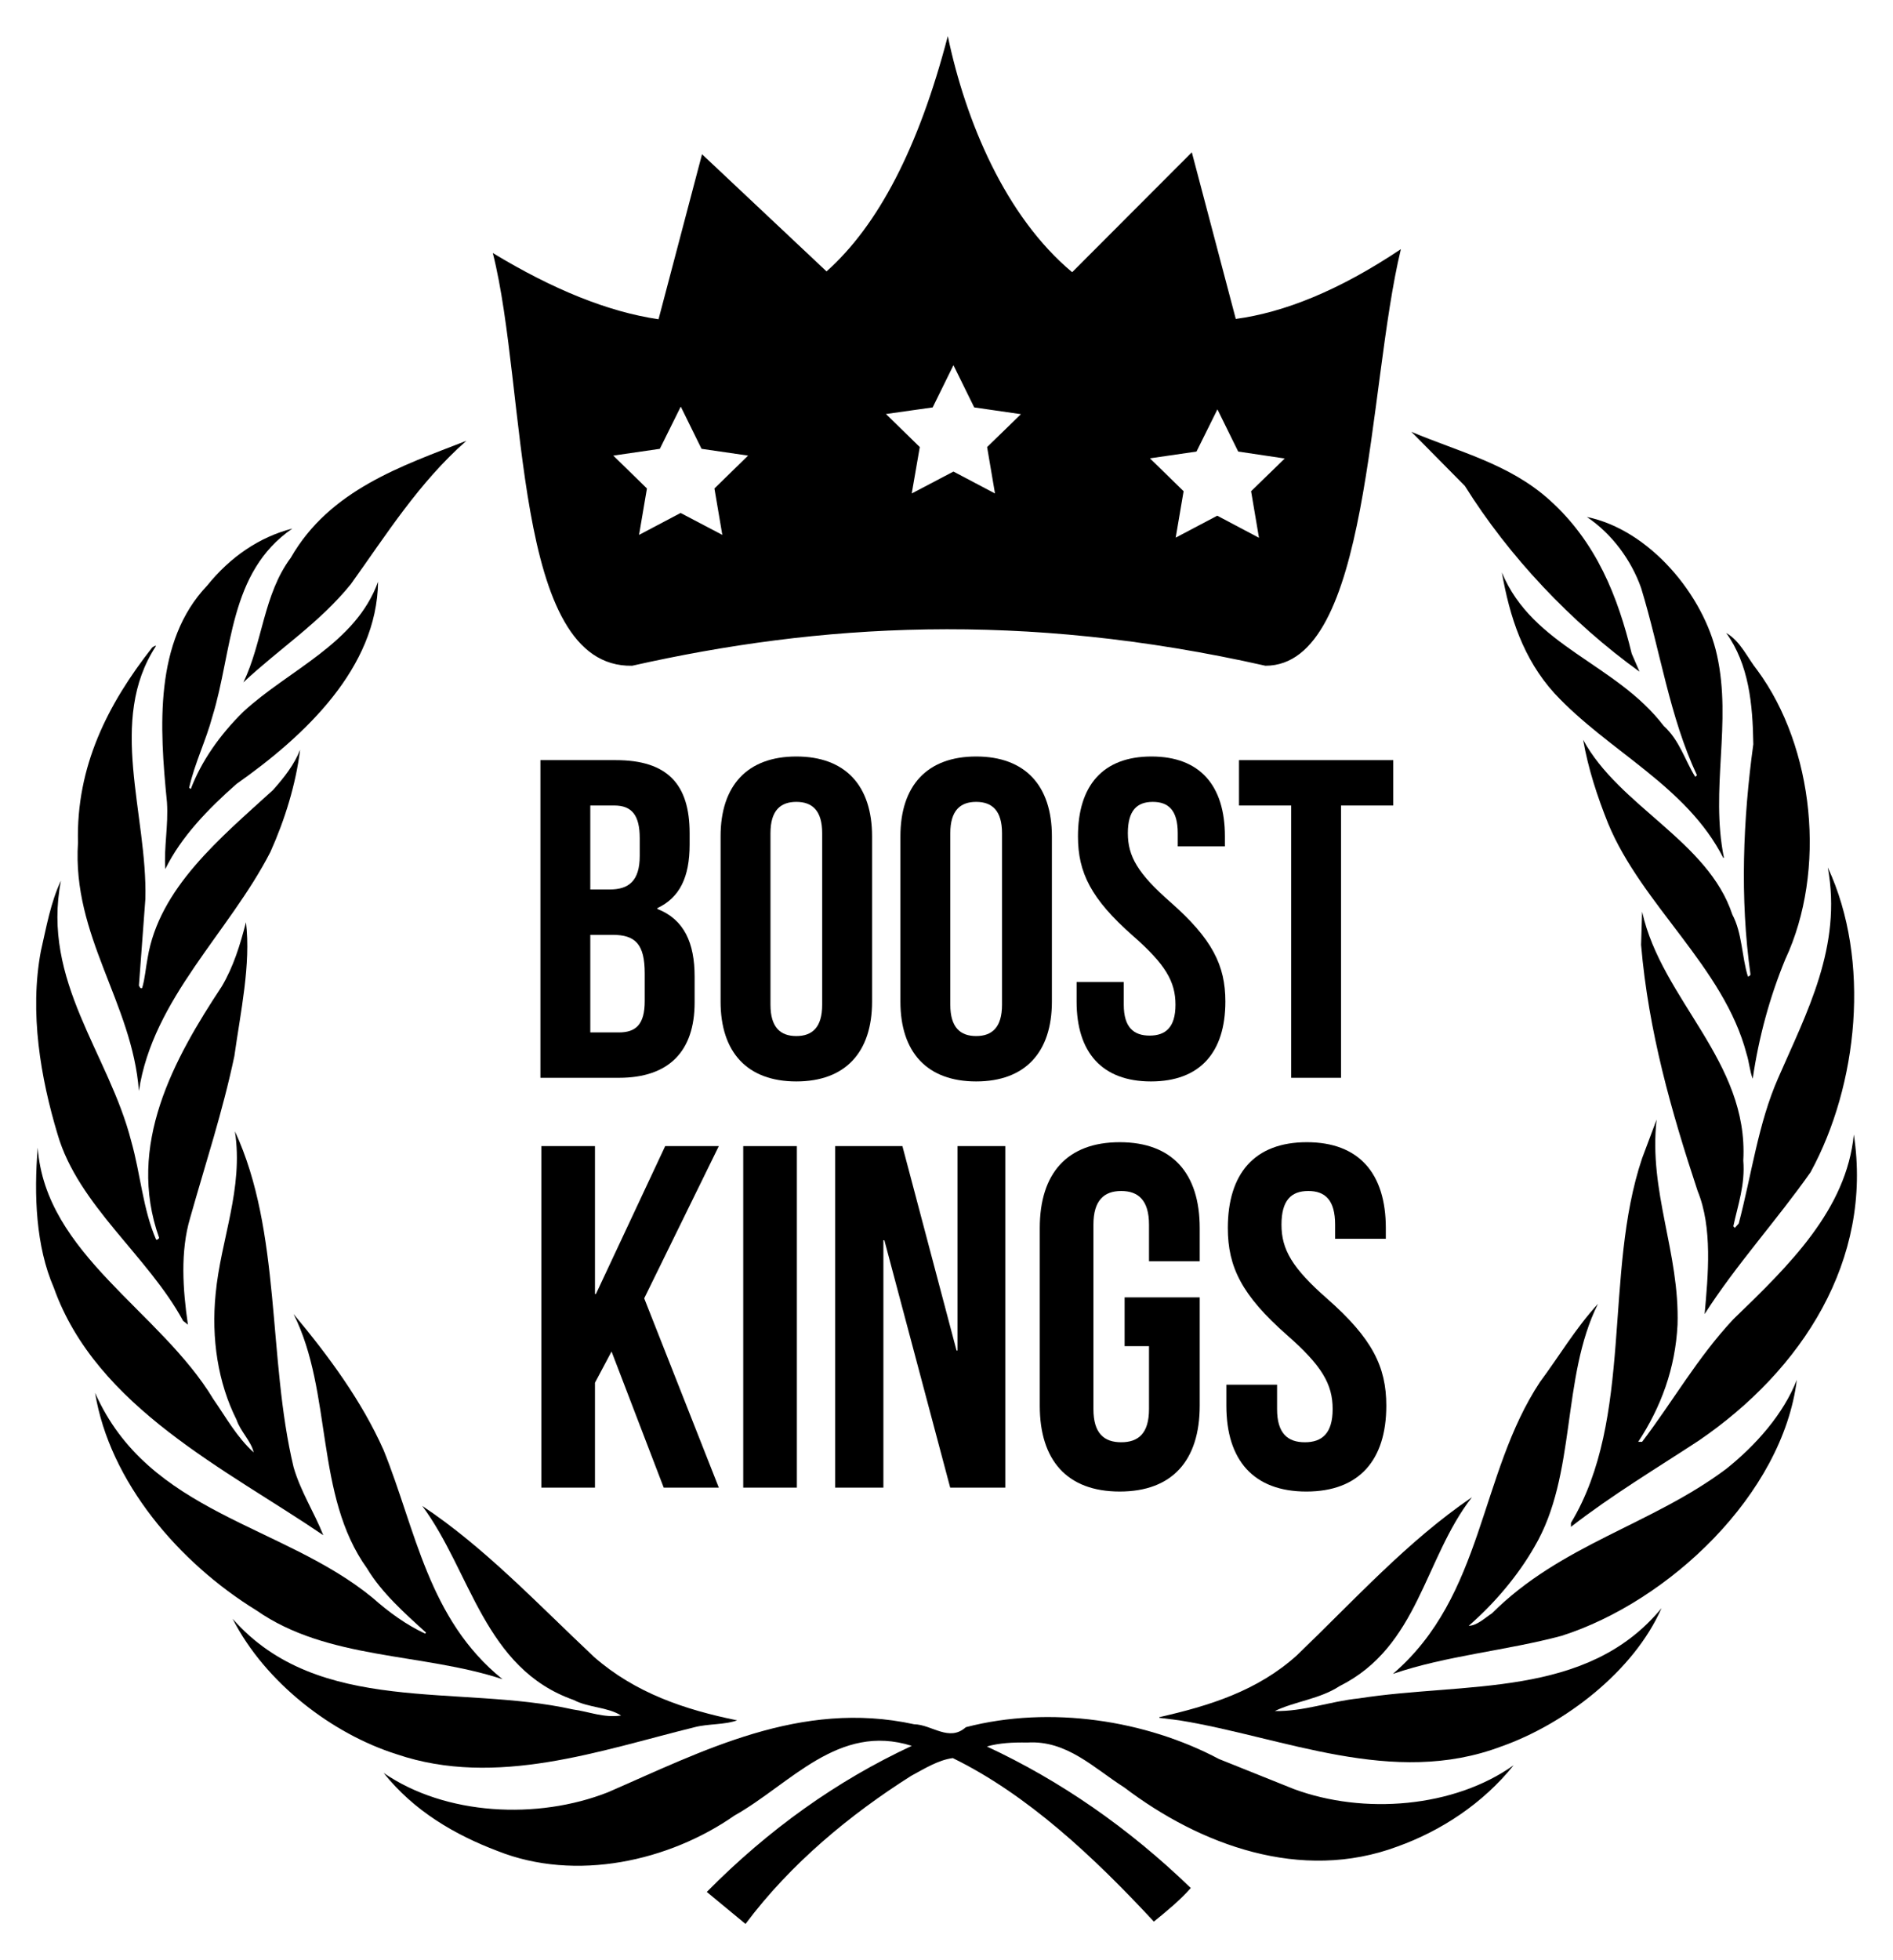 <?xml version="1.0" encoding="UTF-8" standalone="no"?>
<svg
   xmlns:dc="http://purl.org/dc/elements/1.1/"
   xmlns:cc="http://creativecommons.org/ns#"
   xmlns:rdf="http://www.w3.org/1999/02/22-rdf-syntax-ns#"
   xmlns:svg="http://www.w3.org/2000/svg"
   xmlns="http://www.w3.org/2000/svg"
   xmlns:sodipodi="http://sodipodi.sourceforge.net/DTD/sodipodi-0.dtd"
   xmlns:inkscape="http://www.inkscape.org/namespaces/inkscape"
   version="1.0"
   width="367.45"
   height="380.242"
   id="svg3004"
   inkscape:version="0.48.4 r9939"
   sodipodi:docname="logo2.svg">
  <defs
     id="defs3042" />
  <sodipodi:namedview
     pagecolor="#ffffff"
     bordercolor="#666666"
     borderopacity="1"
     objecttolerance="10"
     gridtolerance="10"
     guidetolerance="10"
     inkscape:pageopacity="0"
     inkscape:pageshadow="2"
     inkscape:window-width="1366"
     inkscape:window-height="734"
     id="namedview3040"
     showgrid="false"
     inkscape:zoom="0.70710678"
     inkscape:cx="103.35518"
     inkscape:cy="72.347354"
     inkscape:window-x="0"
     inkscape:window-y="16"
     inkscape:window-maximized="0"
     inkscape:current-layer="svg3004"
     fit-margin-top="7"
     fit-margin-left="7"
     fit-margin-right="7"
     fit-margin-bottom="7" />
  <g
     transform="translate(-266.275,-76.758)"
     id="g3006"
     style="fill:#000000;fill-opacity:1">
    <g
       id="g3008"
       style="fill:#000000;fill-opacity:1">
      <path
         d="m 569.386,394.109 c -10.774,2.885 -22.271,3.813 -32.735,7.381 17.723,-15.196 16.711,-38.708 28.535,-56.606 3.767,-5.067 6.88,-10.379 11.271,-15.188 -7.192,14.428 -4.073,33.146 -12.336,47.147 -3.181,5.562 -7.729,10.957 -12.76,15.325 1.644,-0.061 3.082,-1.484 4.527,-2.435 13.421,-13.393 30.954,-17.138 45.472,-28.019 5.815,-4.634 11.142,-10.706 13.698,-17.273 -2.747,22.22 -24.853,43.046 -45.672,49.666 l 0,0 z"
         id="path3010"
         inkscape:connector-curvature="0"
         style="fill:#000000;fill-opacity:1" />
      <path
         d="m 617.735,304.146 c -6.566,9.344 -14.51,18.042 -20.576,27.538 0.677,-7.519 1.567,-16.764 -1.361,-23.886 -5.075,-15.337 -9.534,-30.909 -10.973,-47.741 l 0.198,-6.437 c 3.819,17.189 20.705,29.006 19.64,48.287 0.387,4.673 -1.059,8.646 -1.934,12.755 l 0.29,0.304 0.761,-0.853 c 2.504,-9.458 3.768,-19.403 7.661,-28.228 5.533,-12.698 12.442,-25.514 9.627,-40.846 8.416,18.076 5.866,42.228 -3.333,59.105 l 0,0 z"
         id="path3012"
         inkscape:connector-curvature="0"
         style="fill:#000000;fill-opacity:1" />
      <path
         d="m 607.371,206.758 c 11.072,15.005 13.499,38.918 5.435,56.13 -3.006,7.294 -5.129,15.066 -6.31,23.14 -0.563,-1.393 -0.692,-3.265 -1.195,-4.816 -4.404,-16.848 -20.338,-28.854 -26.891,-44.739 -2.078,-5.194 -3.85,-10.562 -4.832,-16.2 7.002,12.95 24.258,19.639 28.961,33.911 1.927,3.609 1.818,8.119 3.014,12 0.251,0 0.502,-0.187 0.502,-0.441 -2.07,-14.701 -1.438,-30.087 0.557,-44.606 -0.115,-7.864 -0.883,-15.493 -5.252,-21.58 2.802,1.632 4.063,4.768 6.012,7.203 l 0,0 z"
         id="path3014"
         inkscape:connector-curvature="0"
         style="fill:#000000;fill-opacity:1" />
      <path
         d="m 599.564,203.877 c 2.908,13.149 -1.34,25.955 1.332,39.23 l -0.1,0.114 c -7.153,-14.066 -22.34,-20.705 -32.789,-31.963 -6.056,-6.681 -8.688,-14.823 -10.203,-23.444 5.987,14.435 22.144,17.615 31.419,29.779 3.104,2.804 4.116,6.689 6.117,9.869 l 0.327,-0.316 c -5.334,-11.387 -7.121,-24.201 -10.843,-36.345 -1.863,-5.262 -5.562,-10.433 -10.523,-13.75 12.176,2.488 22.729,15.2 25.263,26.827 l 0,0 z"
         id="path3016"
         inkscape:connector-curvature="0"
         style="fill:#000000;fill-opacity:1" />
      <path
         d="m 567.012,173.722 c 9.17,8.207 13.317,18.834 15.995,29.844 l 1.515,3.497 c -13.31,-9.572 -25.4,-22.44 -33.899,-36.03 l -10.38,-10.501 c 9.125,3.869 18.963,6.179 26.77,13.19 l 0,0 z"
         id="path3018"
         inkscape:connector-curvature="0"
         style="fill:#000000;fill-opacity:1" />
      <path
         d="m 356.806,162.274 c -9.2,8.065 -15.581,18.266 -22.406,27.777 -6.118,7.575 -13.944,12.57 -20.88,19.084 3.744,-7.762 3.881,-17.033 9.191,-24.163 7.557,-13.184 21.569,-17.822 34.095,-22.699 l 0,0 z"
         id="path3020"
         inkscape:connector-curvature="0"
         style="fill:#000000;fill-opacity:1" />
      <path
         d="m 306.492,190.36 c 4.475,-5.562 10.147,-9.428 16.531,-11.061 -12.396,8.515 -11.589,23.775 -15.519,36.46 -1.253,4.691 -3.429,9.013 -4.513,13.821 l 0.315,0.251 c 2.062,-5.436 5.688,-10.572 10.212,-15.008 8.804,-8.127 21.827,-13.192 26.142,-25.214 -0.197,16.706 -14.134,29.84 -27.469,39.229 -5.499,4.824 -10.802,10.322 -13.83,16.524 -0.297,-4.215 0.623,-8.447 0.323,-12.962 -1.45,-14.584 -2.504,-31.229 7.807,-42.042 l 0,0 z"
         id="path3022"
         inkscape:connector-curvature="0"
         style="fill:#000000;fill-opacity:1" />
      <path
         d="m 281.412,240.228 c -0.373,-14.778 5.761,-26.842 14.404,-37.853 0.251,-0.125 0.43,-0.376 0.753,-0.316 -9.515,14.459 -1.644,32.67 -2.077,49.11 l -1.255,16.832 c 0.187,0.122 0.187,0.628 0.628,0.434 0.562,-1.876 0.685,-3.881 1.061,-5.811 2.241,-13.577 14.032,-23.211 24.331,-32.594 2.199,-2.454 4.144,-4.946 5.273,-7.826 -0.841,6.76 -2.96,13.579 -5.765,19.831 -8.016,15.632 -22.823,28.458 -25.528,46.354 -1.312,-17.15 -12.989,-29.973 -11.825,-48.162 l 0,0 z"
         id="path3024"
         inkscape:connector-curvature="0"
         style="fill:#000000;fill-opacity:1" />
      <path
         d="m 274.214,261.243 c 1.065,-4.622 1.88,-9.405 3.892,-13.646 -3.812,19.537 9.329,33.614 13.64,50.549 1.804,6.334 2.245,13.137 4.824,19.08 0.24,0.13 0.449,-0.121 0.598,-0.312 -6.418,-17.989 2.847,-34.706 12.156,-48.791 2.264,-3.816 3.568,-8.066 4.694,-12.453 0.989,8.142 -1.069,17.518 -2.252,25.971 -2.264,10.756 -5.643,20.956 -8.584,31.393 -1.936,6.521 -1.427,13.879 -0.433,20.712 L 301.816,333 c -6.825,-12.586 -20.34,-22.402 -24.354,-36.152 -3.303,-10.962 -5.498,-23.66 -3.249,-35.605 l 0,0 z"
         id="path3026"
         inkscape:connector-curvature="0"
         style="fill:#000000;fill-opacity:1" />
      <path
         d="m 273.598,299.401 c 1.503,20.708 23.771,31.65 34.094,48.794 2.442,3.508 4.562,7.389 7.825,10.325 -0.51,-2.206 -2.568,-4.062 -3.324,-6.322 -3.611,-7.19 -4.928,-15.759 -4.06,-24.449 1,-10.577 5.437,-20.393 3.743,-31.518 9.07,19.557 6.315,43.967 11.387,65.158 1.328,4.635 4.011,8.773 5.769,13.203 -18.636,-12.692 -44.047,-24.769 -52.314,-48.03 -3.484,-8.021 -3.873,-17.95 -3.119,-27.161 l 0,0 z"
         id="path3028"
         inkscape:connector-curvature="0"
         style="fill:#000000;fill-opacity:1" />
      <path
         d="m 284.729,346.955 c 10.391,23.506 36.414,25.453 53.862,39.767 3.211,2.846 6.575,5.266 10.2,6.954 l 0.187,-0.189 c -4.006,-3.622 -8.64,-7.747 -11.444,-12.441 -10.212,-14.199 -6.62,-34.09 -14.271,-49.361 6.952,8.316 13.274,16.961 17.472,26.396 6.243,15.401 8.629,32.797 23.075,44.439 -15.634,-5.152 -33.949,-3.713 -47.748,-13.339 -15.066,-9.26 -28.513,-24.966 -31.332,-42.224 l 0,0 z"
         id="path3030"
         inkscape:connector-curvature="0"
         style="fill:#000000;fill-opacity:1" />
      <path
         d="m 311.435,390.807 c 16.66,18.948 43.883,12.625 66.075,17.584 3.135,0.428 6.004,1.684 9.326,1.174 -2.646,-1.674 -6.316,-1.492 -9.204,-3.014 -17.396,-6.111 -19.947,-24.944 -29.391,-37.643 12.064,8.012 22.207,18.817 33.337,29.288 8,7.008 17.63,10.242 27.776,12.305 -2.438,0.891 -5.635,0.646 -8.252,1.332 -18.229,4.482 -38.48,11.809 -57.812,5.25 -12.567,-3.957 -25.533,-13.895 -31.856,-26.276 l 0,0 z"
         id="path3032"
         inkscape:connector-curvature="0"
         style="fill:#000000;fill-opacity:1" />
      <path
         d="m 537.557,434.973 c -18.773,7.006 -38.366,-0.32 -53.029,-11.439 -5.937,-3.773 -11.17,-9.207 -18.849,-8.727 -2.785,-0.053 -5.471,0.084 -7.838,0.768 14.245,6.629 27.478,15.768 39.576,27.455 -2.039,2.328 -4.68,4.506 -7.167,6.514 -11.659,-12.562 -24.571,-24.654 -39.028,-31.717 -2.831,0.367 -5.524,2.07 -8.077,3.441 -11.77,7.441 -23.407,17.014 -32.157,28.732 l -7.519,-6.209 c 12,-12.139 25.273,-21.588 39.794,-28.338 -14.269,-4.52 -23.582,7.434 -34.413,13.514 -12.621,8.812 -30.772,12.951 -46.025,6.871 -8.203,-3.111 -16.15,-7.693 -22.09,-15.141 12.004,8.27 29.882,9.137 43.533,3.766 18.318,-7.945 37.354,-18.018 59.437,-13.201 3.446,0.06 6.795,3.492 10.051,0.57 16.413,-4.262 34.995,-1.332 49.126,6.17 l 14.564,5.838 c 13.537,5.006 31.039,3.621 42.643,-4.627 -5.966,7.426 -14.115,12.746 -22.531,15.76 l 0,0 z"
         id="path3034"
         inkscape:connector-curvature="0"
         style="fill:#000000;fill-opacity:1" />
      <path
         d="m 557.675,415.575 c -21.078,7.959 -42.283,-1.811 -62.479,-5.074 l -3.889,-0.494 0,-0.123 c 9.657,-2.191 19.031,-5.066 26.718,-12.006 11.321,-10.882 21.396,-22.083 33.968,-30.659 -9.323,11.954 -10.312,28.969 -25.713,36.655 -3.812,2.494 -8.622,2.936 -12.556,4.824 5.609,0.121 10.745,-1.889 16.3,-2.451 20.652,-3.242 44.278,0.084 58.767,-17.509 -5.379,12.259 -18.85,22.525 -31.115,26.837 l 0,0 z"
         id="path3036"
         inkscape:connector-curvature="0"
         style="fill:#000000;fill-opacity:1" />
      <path
         d="m 595.973,356.269 c -8.324,5.448 -16.762,10.501 -24.761,16.695 l 0,-0.761 c 12.252,-20.362 6.263,-48.335 13.812,-70.744 l 2.815,-7.507 c -1.575,13.96 4.488,25.785 4.062,39.793 -0.426,8.462 -3.188,15.965 -7.631,22.722 l 0.753,0 c 6.003,-7.884 10.69,-16.269 17.706,-23.778 10.89,-10.501 21.961,-21.269 23.391,-35.841 3.698,24.327 -9.952,45.648 -30.147,59.421 l 0,0 z"
         id="path3038"
         inkscape:connector-curvature="0"
         style="fill:#000000;fill-opacity:1" />
    </g>
  </g>
  <g
     id="g4014"
     transform="matrix(1.192,0,0,1.192,-49.769,-18.067)"
     style="fill:#000000">
    <g
       id="g4019"
       transform="matrix(1.09,0,0,1.09,-20.264,3.532)"
       style="fill:#000000">
      <path
         style="fill:#000000;fill-opacity:1;stroke:none"
         d="M 183.906 7 C 178.249 28.699 170.356 43.745 160.375 52.625 L 136.219 29.906 L 127.781 61.906 C 118.025 60.48 107.283 56.125 95.625 49.062 C 102.387 75.735 99.272 129.531 122.656 129.094 C 158.744 120.981 198.174 118.424 245.531 129.094 C 265.94 129.094 265.301 75.235 271.812 48.312 C 259.78 56.364 249.14 60.581 239.781 61.844 L 231.25 29.531 L 208.031 52.781 C 195.056 41.936 187.372 23.524 183.906 7 z M 185 70.812 L 189.031 79 L 198.094 80.312 L 191.531 86.688 L 193.062 95.688 L 185 91.438 L 176.906 95.688 L 178.469 86.688 L 171.906 80.281 L 180.969 79 L 185 70.812 z M 132.094 78.844 L 136.125 87.031 L 145.156 88.344 L 138.625 94.719 L 140.156 103.719 L 132.062 99.469 L 124 103.719 L 125.531 94.719 L 119 88.344 L 128.031 87.031 L 132.094 78.844 z M 236.219 79.375 L 240.25 87.562 L 249.281 88.906 L 242.75 95.25 L 244.281 104.281 L 236.188 100 L 228.125 104.25 L 229.656 95.25 L 223.125 88.875 L 232.156 87.562 L 236.219 79.375 z "
         transform="matrix(0.77,0,0,0.77,56.889,10.667)"
         id="path3086" />
    </g>
  </g>
  <g
     transform="matrix(2.201,0,0,2.201,-213.762,-22.283)"
     style="font-size:40px;font-style:normal;font-variant:normal;font-weight:normal;font-stretch:normal;line-height:125%;letter-spacing:0px;word-spacing:0px;fill:#000000;fill-opacity:1;stroke:none;font-family:SquareFont Outline;-inkscape-font-specification:SquareFont Outline"
     id="flowRoot4042">
    <path
       d="m 151.42,77.123 -6.64,0 0,28 6.92,0 c 4.4,0 6.68,-2.32 6.68,-6.64 l 0,-2.28 c 0,-2.96 -0.92,-5.04 -3.28,-5.96 l 0,-0.08 c 1.96,-0.92 2.84,-2.72 2.84,-5.6 l 0,-1 c 0,-4.32 -1.96,-6.44 -6.52,-6.44 m -0.28,15.4 c 2,0 2.84,0.8 2.84,3.4 l 0,2.44 c 0,2.08 -0.8,2.76 -2.28,2.76 l -2.52,0 0,-8.6 1.96,0 m 0.16,-11.4 c 1.56,0 2.24,0.88 2.24,2.88 l 0,1.56 c 0,2.24 -1,2.96 -2.64,2.96 l -1.72,0 0,-7.4 2.12,0"
       style="font-size:40px;line-height:84%;fill:#000000;font-family:Bebas Neue;-inkscape-font-specification:Bebas Neue"
       id="path3105" />
    <path
       d="m 165.07,83.563 c 0,-2 0.88,-2.76 2.28,-2.76 1.4,0 2.28,0.76 2.28,2.76 l 0,15.12 c 0,2 -0.88,2.76 -2.28,2.76 -1.4,0 -2.28,-0.76 -2.28,-2.76 l 0,-15.12 m -4.4,14.84 c 0,4.48 2.36,7.04 6.68,7.04 4.32,0 6.68,-2.56 6.68,-7.04 l 0,-14.56 c 0,-4.48 -2.36,-7.04 -6.68,-7.04 -4.32,0 -6.68,2.56 -6.68,7.04 l 0,14.56"
       style="font-size:40px;line-height:84%;fill:#000000;font-family:Bebas Neue;-inkscape-font-specification:Bebas Neue"
       id="path3107" />
    <path
       d="m 180.929,83.563 c 0,-2 0.88,-2.76 2.28,-2.76 1.4,0 2.28,0.76 2.28,2.76 l 0,15.12 c 0,2 -0.88,2.76 -2.28,2.76 -1.4,0 -2.28,-0.76 -2.28,-2.76 l 0,-15.12 m -4.4,14.84 c 0,4.48 2.36,7.04 6.68,7.04 4.32,0 6.68,-2.56 6.68,-7.04 l 0,-14.56 c 0,-4.48 -2.36,-7.04 -6.68,-7.04 -4.32,0 -6.68,2.56 -6.68,7.04 l 0,14.56"
       style="font-size:40px;line-height:84%;fill:#000000;font-family:Bebas Neue;-inkscape-font-specification:Bebas Neue"
       id="path3109" />
    <path
       d="m 192.188,83.843 c 0,3.2 1.16,5.52 4.84,8.76 2.88,2.52 3.76,4.04 3.76,6.08 0,2 -0.88,2.72 -2.28,2.72 -1.4,0 -2.28,-0.72 -2.28,-2.72 l 0,-2 -4.16,0 0,1.72 c 0,4.48 2.24,7.04 6.56,7.04 4.32,0 6.56,-2.56 6.56,-7.04 0,-3.2 -1.16,-5.52 -4.84,-8.76 -2.88,-2.52 -3.76,-4.04 -3.76,-6.08 0,-2 0.8,-2.76 2.2,-2.76 1.4,0 2.2,0.76 2.2,2.76 l 0,1.16 4.16,0 0,-0.88 c 0,-4.48 -2.2,-7.04 -6.48,-7.04 -4.28,0 -6.48,2.56 -6.48,7.04"
       style="font-size:40px;line-height:84%;fill:#000000;font-family:Bebas Neue;-inkscape-font-specification:Bebas Neue"
       id="path3111" />
    <path
       d="m 206.39,81.123 4.6,0 0,24 4.4,0 0,-24 4.6,0 0,-4 -13.6,0 0,4"
       style="font-size:40px;line-height:84%;fill:#000000;font-family:Bebas Neue;-inkscape-font-specification:Bebas Neue"
       id="path3113" />
    <path
       d="m 155.655,141.246 4.859,0 -6.58,-16.685 6.58,-13.417 -4.73,0 -6.106,13.03 -0.086,0 0,-13.03 -4.73,0 0,30.102 4.73,0 0,-9.246 1.462,-2.752 4.601,11.998"
       style="font-size:43.003px;text-align:center;line-height:84%;text-anchor:middle;fill:#000000;font-family:Bebas Neue;-inkscape-font-specification:Bebas Neue"
       id="path3115" />
    <path
       d="m 162.667,141.246 4.73,0 0,-30.102 -4.73,0 0,30.102"
       style="font-size:43.003px;text-align:center;line-height:84%;text-anchor:middle;fill:#000000;font-family:Bebas Neue;-inkscape-font-specification:Bebas Neue"
       id="path3117" />
    <path
       d="m 180.92,141.246 4.859,0 0,-30.102 -4.214,0 0,18.018 -0.086,0 -4.773,-18.018 -5.934,0 0,30.102 4.257,0 0,-21.803 0.086,0 5.805,21.803"
       style="font-size:43.003px;text-align:center;line-height:84%;text-anchor:middle;fill:#000000;font-family:Bebas Neue;-inkscape-font-specification:Bebas Neue"
       id="path3119" />
    <path
       d="m 196.303,128.775 2.15,0 0,5.547 c 0,2.15 -0.946,2.924 -2.451,2.924 -1.505,0 -2.451,-0.774 -2.451,-2.924 l 0,-16.255 c 0,-2.15 0.946,-2.967 2.451,-2.967 1.505,0 2.451,0.817 2.451,2.967 l 0,3.225 4.472,0 0,-2.924 c 0,-4.816 -2.408,-7.569 -7.053,-7.569 -4.644,0 -7.053,2.752 -7.053,7.569 l 0,15.653 c 0,4.816 2.408,7.569 7.053,7.569 4.644,0 7.053,-2.752 7.053,-7.569 l 0,-9.547 -6.623,0 0,4.3"
       style="font-size:43.003px;text-align:center;line-height:84%;text-anchor:middle;fill:#000000;font-family:Bebas Neue;-inkscape-font-specification:Bebas Neue"
       id="path3121" />
    <path
       d="m 205.404,118.368 c 0,3.44 1.247,5.934 5.203,9.418 3.096,2.709 4.042,4.343 4.042,6.537 0,2.15 -0.946,2.924 -2.451,2.924 -1.505,0 -2.451,-0.774 -2.451,-2.924 l 0,-2.15 -4.472,0 0,1.849 c 0,4.816 2.408,7.569 7.053,7.569 4.644,0 7.053,-2.752 7.053,-7.569 0,-3.44 -1.247,-5.934 -5.203,-9.418 -3.096,-2.709 -4.042,-4.343 -4.042,-6.537 0,-2.15 0.86,-2.967 2.365,-2.967 1.505,0 2.365,0.817 2.365,2.967 l 0,1.247 4.472,0 0,-0.946 c 0,-4.816 -2.365,-7.569 -6.967,-7.569 -4.601,0 -6.967,2.752 -6.967,7.569"
       style="font-size:43.003px;text-align:center;line-height:84%;text-anchor:middle;fill:#000000;font-family:Bebas Neue;-inkscape-font-specification:Bebas Neue"
       id="path3123" />
  </g>
</svg>
